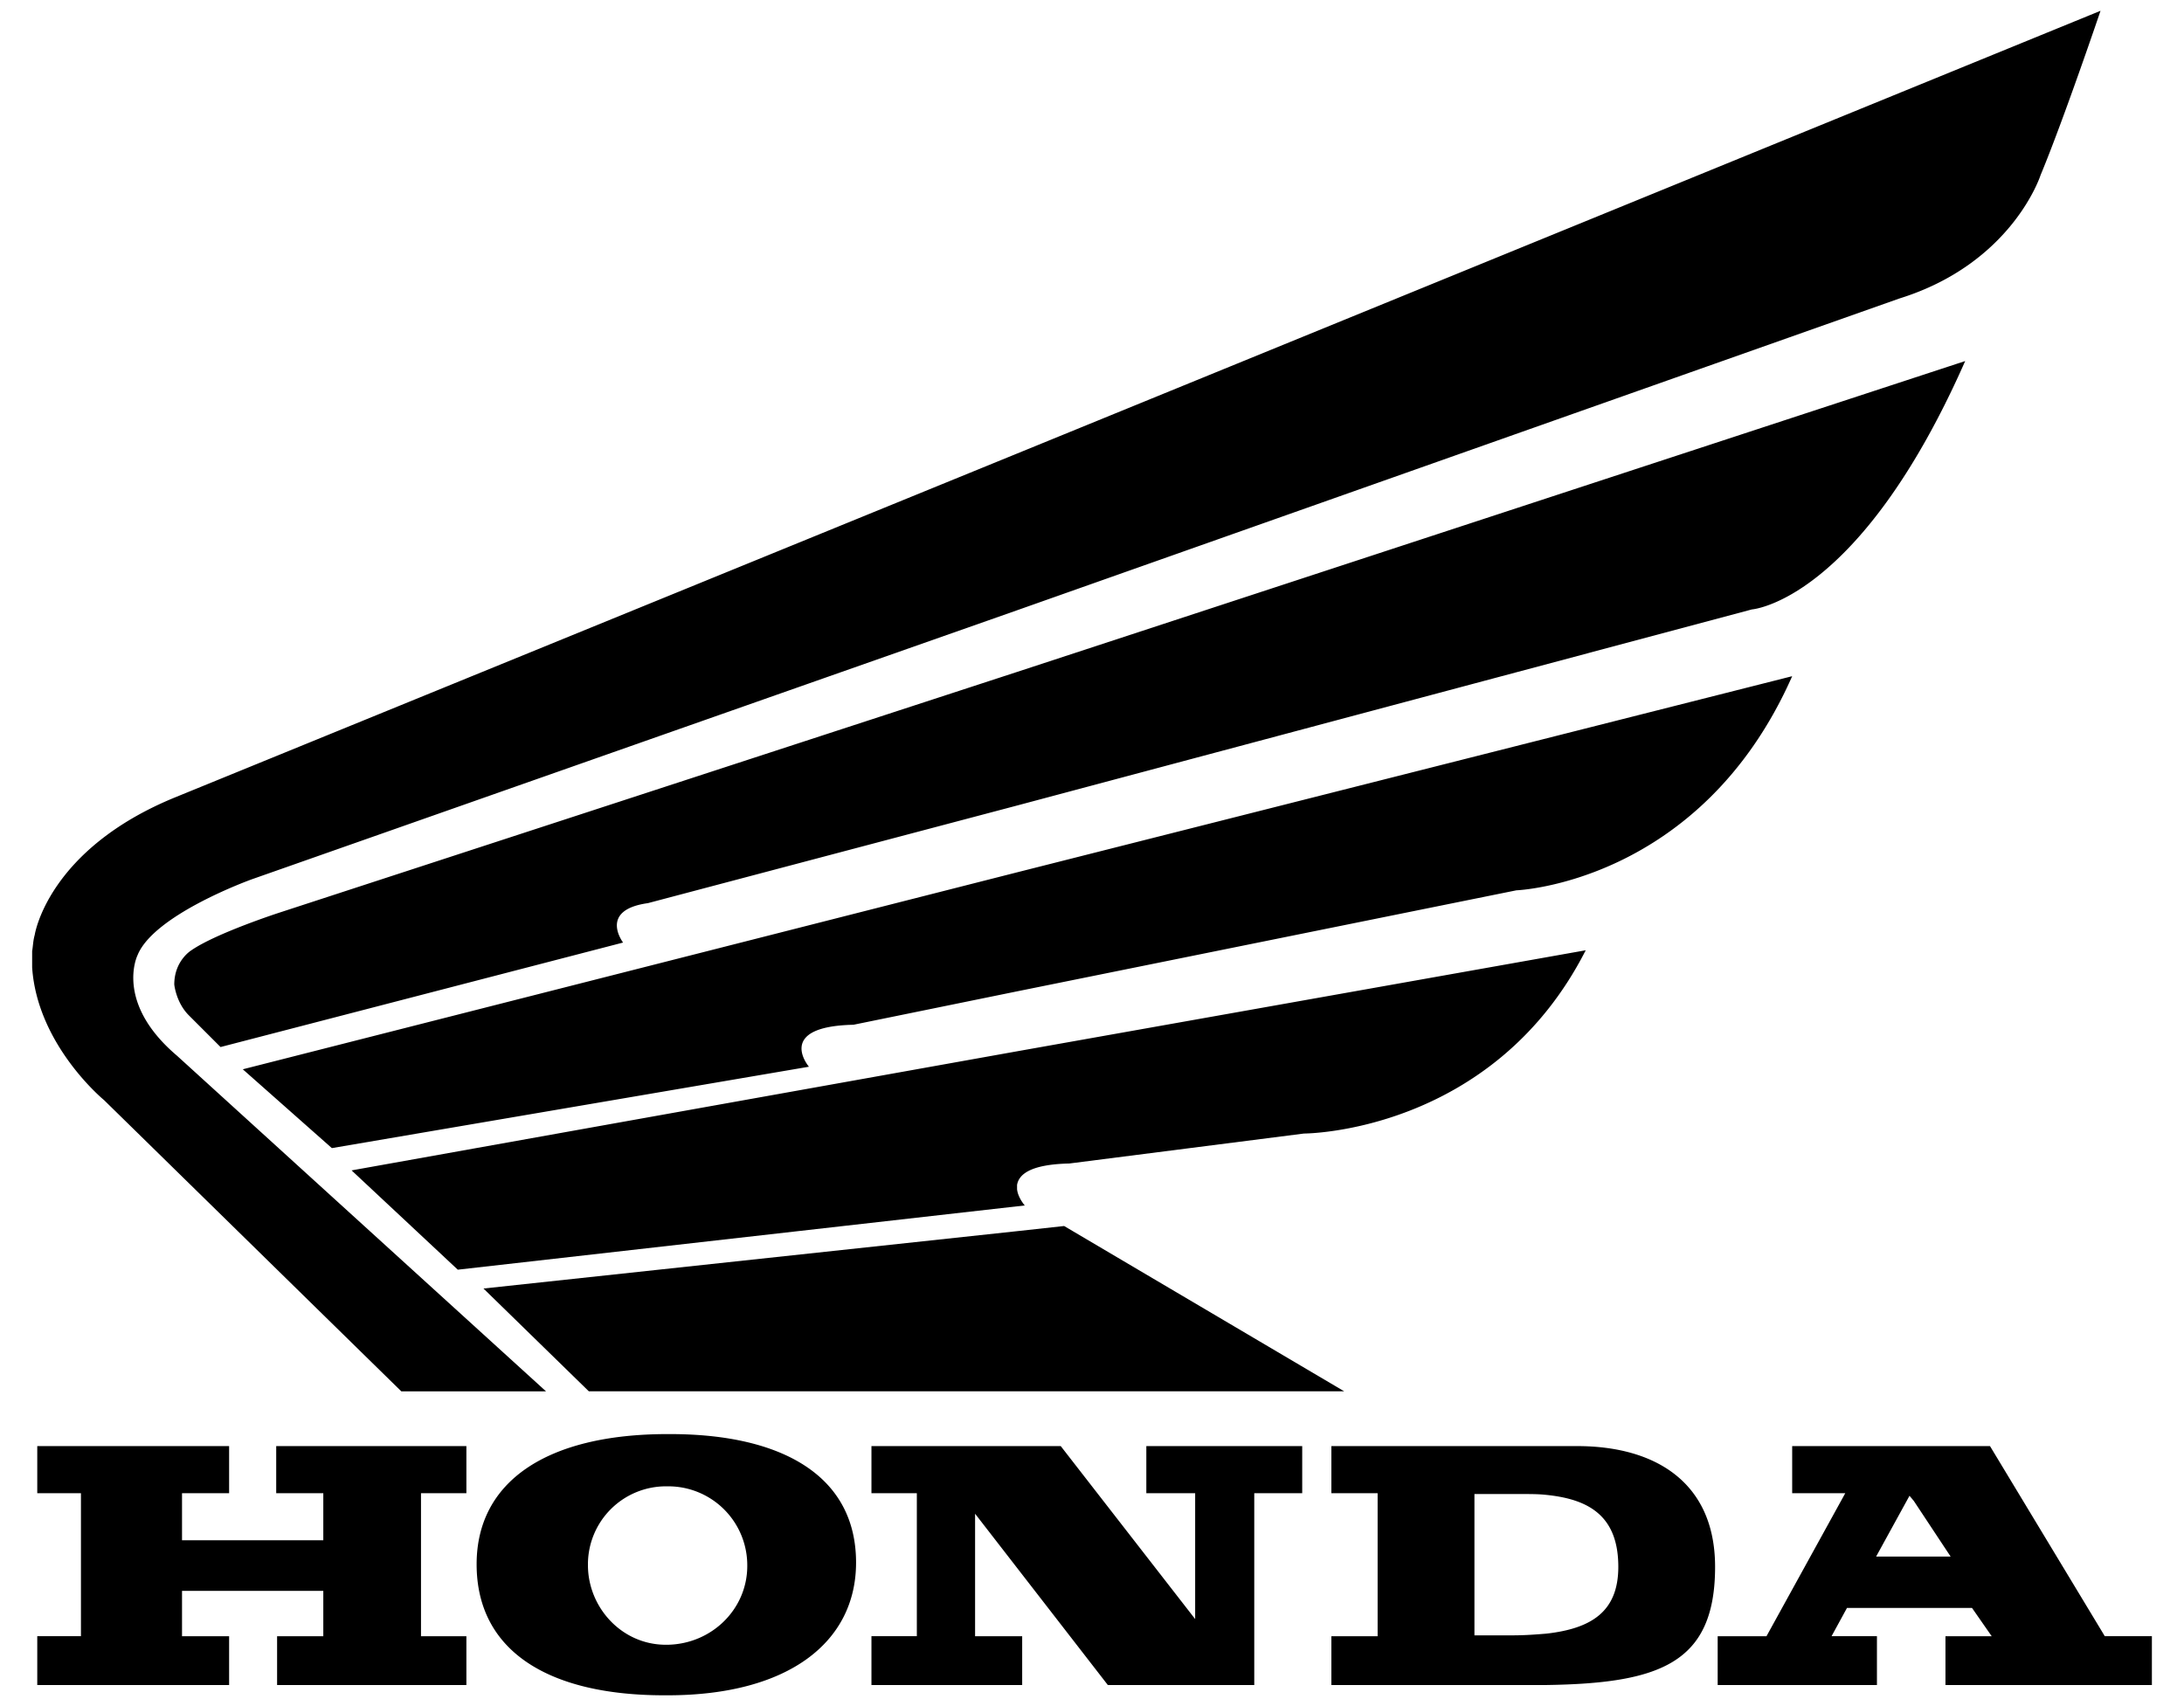 <svg xmlns="http://www.w3.org/2000/svg" width="81.92" height="64" fill="none" viewBox="0 0 64 50"><g clip-path="url(#a)"><path fill="#000" fill-rule="evenodd" d="m29.804 36.081-15.636 1.681 3.087 3.012H39.39l-8.207-4.844zm0-12.474 21.534-5.747s3.138-.226 6.25-7.279l-27.784 9.111-21.61 7.052s-1.857.602-2.585 1.105c0 0-.502.301-.502 1.003 0 0 .05.527.427.904l.929.929 11.796-3.062s-.728-.954.727-1.155zm0 11.244c.025.25.226.477.226.477l-.226.025-16.389 1.857-3.112-2.91 19.5-3.49 16.665-2.961c-2.735 5.371-8.257 5.371-8.257 5.371l-6.876.878c-1.155.026-1.48.326-1.531.628zm0-9.286 22.714-5.748c-2.685 6.074-8.081 6.275-8.081 6.275l-14.633 2.961-4.794.979c-2.309.05-1.305 1.23-1.305 1.23l-13.98 2.385-2.61-2.31zm0-12.273L61.554.316s-1.08 3.188-1.758 4.819c0 0-.828 2.585-4.14 3.614l-25.852 9.136-22.413 7.88S4.505 26.796 4.028 28c0 0-.677 1.38 1.155 2.936L16 40.775h-4.24l-8.71-8.534s-1.957-1.606-2.108-3.89v-.477c.026-.15.026-.3.076-.477 0 0 .376-2.51 4.14-4.04zM6.714 42.38H1.092v1.38h1.28v4.191h-1.28v1.431h5.622v-1.43h-1.38v-1.33h4.14v1.33H8.12v1.43h5.547v-1.43h-1.33V43.76h1.33v-1.38H8.094v1.38h1.38v1.38h-4.14v-1.38h1.38zm49.368 3.237h1.079l-1.079-1.631-.126-.15-.978 1.781zm0-3.237h2.233l3.364 5.571h1.38v1.431H57.01v-1.43h1.355l-.577-.829h-3.664l-.452.828h1.33v1.431h-4.667v-1.43h1.43l2.309-4.192h-1.556v-1.38zm-10.767 5.496c1.33-.15 2.108-.653 2.108-1.958 0-1.505-.878-1.982-2.108-2.108-.226-.025-.452-.025-.703-.025h-1.405v4.141h1.13c.35 0 .676-.025.978-.05m0-5.496h.903c2.31 0 4.041 1.079 4.041 3.538 0 2.836-1.631 3.414-4.944 3.464h-6.3v-1.43h1.355V43.76h-1.355v-1.38zm-25.75 5.822c1.304-.025 2.333-1.053 2.333-2.309a2.314 2.314 0 0 0-2.334-2.334h-.025a2.287 2.287 0 0 0-2.31 2.31c0 1.229.98 2.333 2.285 2.333zm0-6.174h.074c3.288 0 5.447 1.23 5.447 3.765 0 2.334-1.983 3.89-5.522 3.89h-.1c-3.439 0-5.497-1.33-5.497-3.84 0-2.41 2.033-3.815 5.597-3.815m11.52.352h-5.547v1.38h1.33v4.191h-1.33v1.431h4.417v-1.43h-1.38v-3.59l3.89 5.02h4.291V43.76h1.405v-1.38h-4.568v1.38h1.431v3.689z" clip-rule="evenodd"/></g><defs><clipPath id="a"><path fill="#fff" d="M0 0h64v50H0z"/></clipPath></defs></svg>